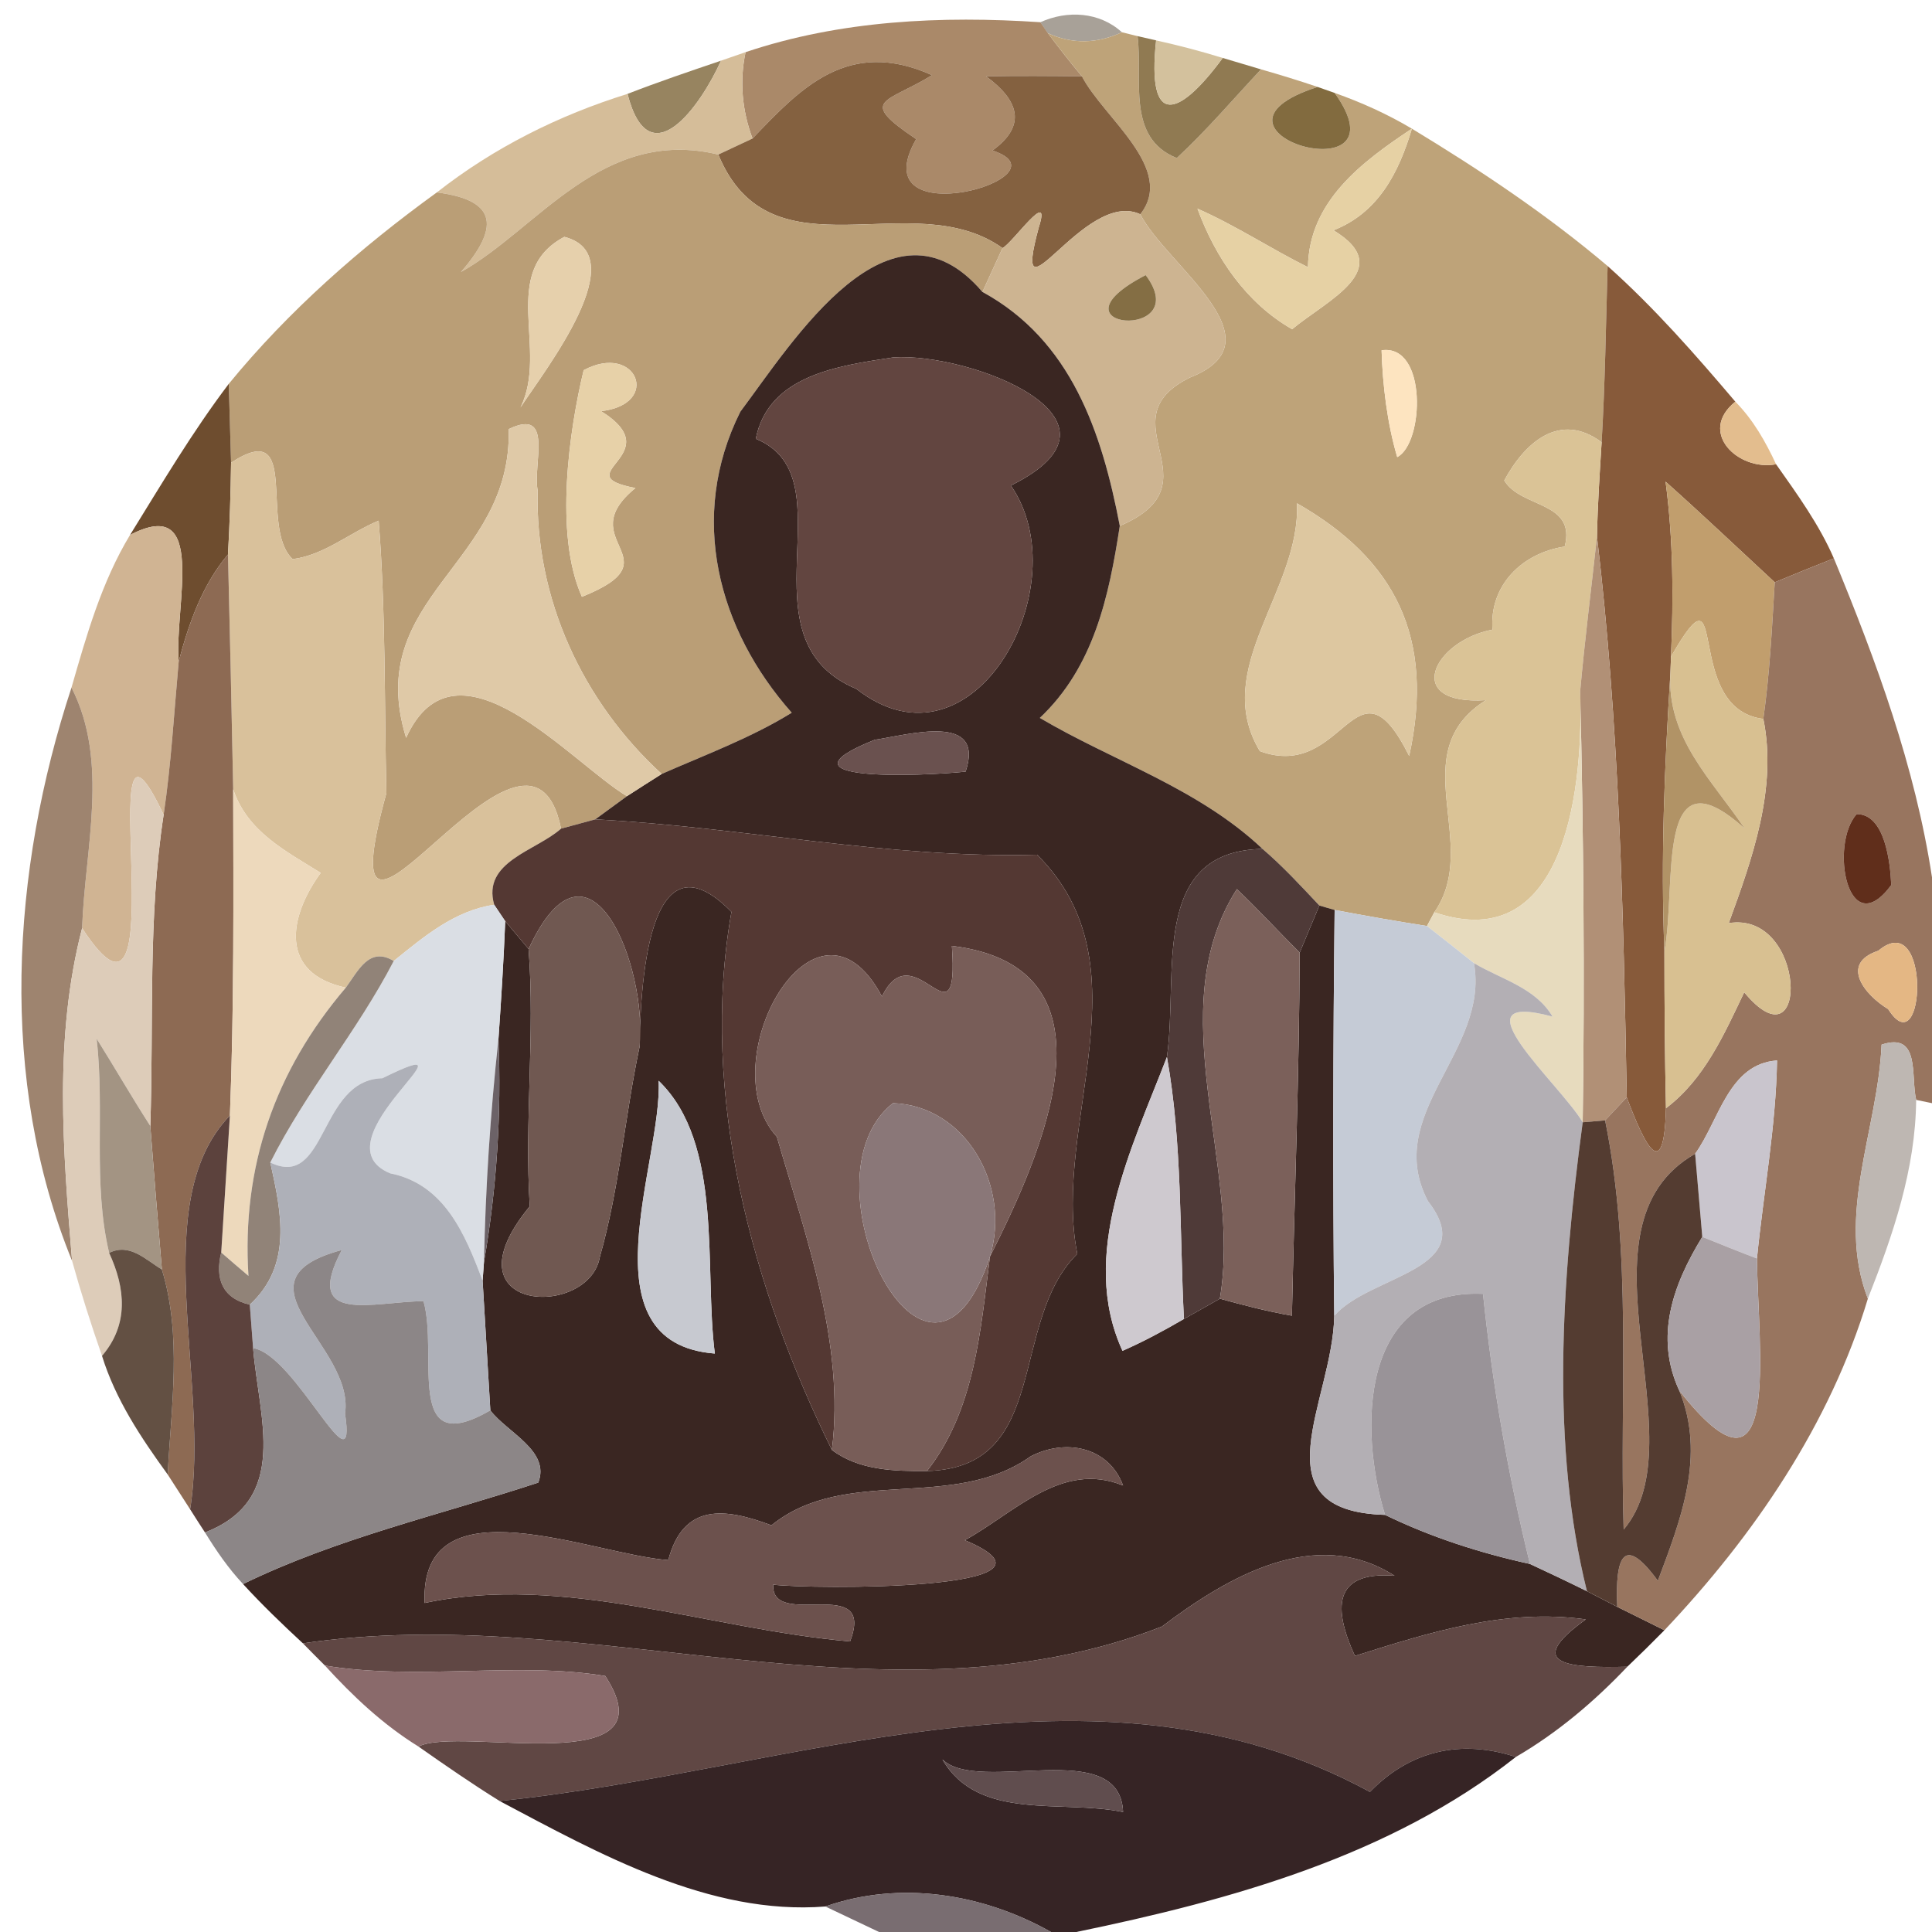 <svg width="100pt" height="100pt" viewBox="0 0 100 100" xmlns="http://www.w3.org/2000/svg"><path fill="#a88766" opacity=".98" d="M38.59 2.7C43.5 1.05 48.73.81 53.85 1.15l.39.57c.57.76 1.15 1.5 1.76 2.23-1.66-.02-3.31-.03-4.96 0 1.66 1.22 2.15 2.52.33 3.84 4.21 1.38-6.88 4.54-3.95-.59-3.08-2.07-1.54-1.85.82-3.31-4.36-1.96-6.82.7-9.29 3.28-.54-1.45-.68-2.96-.36-4.47z"/><path fill="#4a3c29" opacity=".48" d="M53.85 1.15c1.39-.63 3.06-.54 4.22.52-1.29.6-2.57.62-3.83.05l-.39-.57z"/><path fill="#bea379" d="M54.24 1.72c1.26.57 2.54.55 3.83-.05l.81.2c.28 2.22-.6 5.26 2.03 6.31 1.55-1.44 2.92-3.05 4.36-4.59.98.28 1.96.58 2.93.91-7.18 2.31 4.78 5.74.88.31 1.39.49 2.74 1.1 4 1.85-2.59 1.72-5.33 3.76-5.38 7.17-1.93-.96-3.74-2.16-5.72-3.03.93 2.53 2.52 4.88 4.9 6.24 1.78-1.49 5.46-3.12 2.14-5.12 2.32-.91 3.38-2.98 4.06-5.26 3.53 2.14 6.98 4.44 10.13 7.11-.09 3.04-.13 6.08-.31 9.12-2.16-1.61-3.98.01-5.04 1.98.88 1.45 3.73 1.06 3.13 3.42-2.2.33-3.91 2-3.74 4.3-3.07.58-4.69 3.93-.34 3.65-4.34 2.74-.2 7.43-2.67 10.98l-.38.71c-1.6-.25-3.19-.53-4.78-.83l-.79-.23c-.95-1.01-1.89-2.03-2.94-2.93-3.31-3.13-7.69-4.52-11.53-6.78 2.8-2.64 3.58-6.29 4.14-9.94 5.19-2.21-.87-5.46 3.63-7.68 4.83-1.9-1.21-5.8-2.57-8.45 1.86-2.35-1.92-5-3.02-7.14-.61-.73-1.19-1.47-1.76-2.23m17.27 16.41c.05 1.77.29 3.78.81 5.53 1.39-.71 1.57-5.87-.81-5.53m-4.38 7.92c.2 4.51-4.49 8.55-1.92 12.83 4.4 1.61 4.95-5.31 7.73.25 1.34-6.14-.73-10.18-5.81-13.08z"/><path fill="#907a52" d="M58.88 1.87l.96.22c-.49 4.56 1.17 4 3.45.91.5.15 1.49.44 1.98.59-1.44 1.54-2.81 3.15-4.36 4.59-2.63-1.05-1.75-4.09-2.03-6.31z"/><path fill="#d0bd97" opacity=".94" d="M59.84 2.09c1.17.26 2.32.56 3.45.91-2.28 3.09-3.94 3.65-3.45-.91z"/><path fill="#978460" d="M32.48 4.86c1.59-.62 3.22-1.17 4.84-1.72-1.04 2.31-3.71 6.13-4.84 1.72z"/><path fill="#d4bc97" opacity=".98" d="M37.32 3.14c.32-.11.96-.33 1.27-.44-.32 1.51-.18 3.02.36 4.47-.44.21-1.33.62-1.77.83-6.02-1.45-9.33 3.84-13.32 6.08 1.91-2.21 2.01-3.71-1.25-4.12 2.94-2.31 6.3-3.99 9.87-5.1 1.13 4.41 3.8.59 4.84-1.72z"/><path fill="#846140" d="M38.95 7.17c2.47-2.58 4.93-5.24 9.29-3.28-2.36 1.46-3.9 1.24-.82 3.31-2.93 5.13 8.16 1.97 3.95.59 1.82-1.32 1.33-2.62-.33-3.84 1.65-.03 3.3-.02 4.96 0 1.1 2.14 4.88 4.79 3.02 7.14-2.9-1.36-6.76 6.21-5.25.67.67-2.11-1.34.8-1.88 1.08C47.19 9.5 39.9 14.58 37.18 8c.44-.21 1.33-.62 1.77-.83z"/><path fill="#826b3f" d="M69.08 4.81c3.9 5.43-8.06 2-.88-.31l.88.31z"/><path fill="#ba9e76" d="M23.86 14.08c3.99-2.24 7.3-7.53 13.32-6.08 2.72 6.58 10.01 1.5 14.71 4.84-.26.56-.78 1.7-1.04 2.27-4.76-5.57-9.79 2.54-12.53 6.2-2.72 5.44-1.16 11.27 2.66 15.58-2.12 1.31-4.46 2.17-6.73 3.17-4.08-3.73-6.57-9.07-6.42-14.68-.27-1.33.87-4.31-1.5-3.17.19 7.03-7.57 8.65-5.31 15.98 2.58-5.69 8.55 1.3 11.43 3.02l-1.64 1.2c-.44.12-1.32.36-1.77.48-1.72-8.46-12.55 10.89-9.04-1.84-.11-4.7-.03-9.41-.4-14.1-1.5.62-2.81 1.78-4.45 1.99-1.78-1.65.5-7.41-3.19-4.99l-.12-4.08c3.1-3.79 6.82-7.05 10.77-9.91 3.26.41 3.16 1.91 1.25 4.12m5.35-1.82c-3.43 1.82-.79 5.84-2.27 8.83 1.31-2 5.93-7.89 2.27-8.83m1 6.9c-.74 3.07-1.54 8.5-.09 11.73 4.95-1.98-.61-2.87 2.77-5.63-3.73-.71 1.87-1.7-1.78-3.98 3.15-.35 1.84-3.58-.9-2.12z"/><path fill="#e6d1a4" d="M67.7 13.83c.05-3.41 2.79-5.45 5.38-7.17-.68 2.28-1.74 4.35-4.06 5.26 3.32 2-.36 3.63-2.14 5.12-2.38-1.36-3.97-3.71-4.9-6.24 1.98.87 3.79 2.07 5.72 3.03z"/><path fill="#cdb491" d="M51.89 12.84c.54-.28 2.55-3.19 1.88-1.08-1.51 5.54 2.35-2.03 5.25-.67 1.36 2.65 7.4 6.55 2.57 8.45-4.5 2.22 1.56 5.47-3.63 7.68-.93-4.85-2.51-9.6-7.11-12.11.26-.57.78-1.71 1.04-2.27m7.41 1.4c-5.41 2.8 2.59 3.46 0 0z"/><path fill="#e6d0ac" d="M29.21 12.26c3.66.94-.96 6.83-2.27 8.83 1.48-2.99-1.16-7.01 2.27-8.83z"/><path fill="#3a2622" d="M38.32 21.31c2.74-3.66 7.77-11.77 12.53-6.2 4.6 2.51 6.18 7.26 7.11 12.11-.56 3.65-1.34 7.3-4.14 9.94 3.84 2.26 8.22 3.65 11.53 6.78-5.88.11-4.34 6.51-4.95 10.77-1.82 4.72-4.58 10.24-2.3 15.21 1.09-.48 2.15-1.05 3.18-1.65.47-.26 1.4-.79 1.86-1.05 1.23.34 2.47.66 3.73.88.13-6.26.38-12.53.4-18.79.25-.61.77-1.83 1.02-2.44l.79.23c-.08 7-.1 14.01-.02 21.01-.07 4.41-4.09 10.1 2.63 10.3 2.39 1.16 4.91 1.97 7.5 2.54.99.46 1.98.93 2.95 1.41.4.21 1.18.61 1.57.81.61.3 1.83.91 2.44 1.21-.63.64-1.27 1.27-1.92 1.89-2.93.07-5.47-.07-2.15-2.45-4.16-.58-8.08.67-11.95 1.89-1.09-2.37-1.21-4.4 2.05-4.15-4.1-2.62-8.65.07-12.04 2.63-14.24 5.57-29.71-1.33-44.46.87-1.07-.99-2.12-2-3.1-3.07 4.86-2.37 10.17-3.57 15.28-5.25.64-1.65-1.62-2.6-2.48-3.74l-.4-6.71.07-.96c.66-3.82.91-7.67.75-11.55.14-2.03.27-4.07.35-6.1.3.36.91 1.08 1.21 1.44.34 4.43-.22 8.88.06 13.32-4.56 5.52 3.08 5.85 3.63 2.61 1.01-3.54 1.29-7.25 2.05-10.85.05-2.78.34-11.52 4.76-7-1.68 9.5 1.13 19.61 5.2 27.85 1.41 1.06 3.23 1.1 4.92 1.09 6.45-.17 4.2-7.7 7.78-11.24-1.34-6.78 3.72-14.89-2.08-20.66-7.7.21-15.22-1.43-22.87-1.83l1.64-1.2c.45-.29 1.35-.87 1.8-1.15 2.27-1 4.61-1.86 6.73-3.17-3.82-4.31-5.38-10.14-2.66-15.58m7.91-2.81c-2.8.43-6.45.9-7.11 4.21 4.92 2.02-.98 10.36 5.21 12.95 6.07 4.75 11.56-5.4 7.99-10.53 6.95-3.43-2.16-6.9-6.09-6.63m-.95 19.79c-5.51 2.2 2.39 1.89 4.7 1.65 1.03-3.09-2.96-1.9-4.7-1.65M34.09 55.94c.21 4.15-3.99 13.58 2.91 14.12-.57-4.41.47-10.87-2.91-14.12m19.26 19.44c-4.05 2.88-9.58.46-13.42 3.57-2.42-.91-4.56-1.16-5.34 1.8-3.9-.28-12.89-4.22-12.61 2.22 7.22-1.54 14.74 1.36 22.02 1.99 1.35-3.54-4.09-.57-3.98-2.94 1.82.24 16.24.36 9.92-2.3 2.57-1.41 5.01-4.13 8.19-2.83-.75-2.02-2.99-2.44-4.78-1.51z"/><path fill="#846e44" d="M59.3 14.24c2.59 3.46-5.41 2.8 0 0z"/><path fill="#875a3a" d="M83.21 13.77c2.4 2.14 4.53 4.57 6.61 7.02-1.97 1.59.16 3.61 2.11 3.24 1.1 1.56 2.23 3.12 2.99 4.87-1.02.4-2.04.82-3.06 1.24-1.88-1.74-3.74-3.51-5.65-5.21.4 3.01.41 6.04.28 9.06l-.03.85c-.3 4.79-.51 9.59-.31 14.39 0 2.71.02 5.42.08 8.13-.1 3.97-1.1 1.91-2.03-.56-.17-9.7-.4-19.39-1.54-29.03.03-1.63.14-3.25.24-4.88.18-3.04.22-6.08.31-9.12z"/><path fill="#624540" d="M46.23 18.5c3.93-.27 13.04 3.2 6.09 6.63 3.57 5.13-1.92 15.28-7.99 10.53-6.19-2.59-.29-10.93-5.21-12.95.66-3.31 4.31-3.78 7.11-4.21z"/><path fill="#fde4c0" d="M71.51 18.13c2.38-.34 2.2 4.82.81 5.53-.52-1.75-.76-3.76-.81-5.53z"/><path fill="#e7d1a8" d="M30.21 19.16c2.74-1.46 4.05 1.77.9 2.12 3.65 2.28-1.95 3.27 1.78 3.98-3.38 2.76 2.18 3.65-2.77 5.63-1.45-3.23-.65-8.66.09-11.73z"/><path fill="#6a482a" opacity=".97" d="M6.73 27.69c1.64-2.65 3.23-5.34 5.11-7.82l.12 4.08c-.02 1.58-.07 3.16-.16 4.75-1.34 1.59-2.02 3.55-2.55 5.53-.24-2.87 1.54-8.66-2.52-6.54z"/><path fill="#e2ba89" opacity=".96" d="M91.93 24.03c-1.95.37-4.08-1.65-2.11-3.24.92.93 1.56 2.06 2.11 3.24z"/><path fill="#dfc9a7" d="M26.33 22.21c2.37-1.14 1.23 1.84 1.5 3.17-.15 5.61 2.34 10.95 6.42 14.68-.45.28-1.35.86-1.8 1.15-2.88-1.72-8.85-8.71-11.43-3.02-2.26-7.33 5.5-8.95 5.31-15.98z"/><path fill="#dac396" d="M77.86 24.87c1.06-1.97 2.88-3.59 5.04-1.98-.1 1.63-.21 3.25-.24 4.88-.29 2.67-.63 5.33-.87 8 .16 4.57-.58 13.83-7.55 11.45 2.47-3.55-1.67-8.24 2.67-10.98-4.35.28-2.73-3.07.34-3.65-.17-2.3 1.54-3.97 3.74-4.3.6-2.36-2.25-1.97-3.13-3.42z"/><path fill="#d9c19b" d="M11.96 23.95c3.69-2.42 1.41 3.34 3.19 4.99 1.64-.21 2.95-1.37 4.45-1.99.37 4.69.29 9.4.4 14.1-3.51 12.73 7.32-6.62 9.04 1.84-1.3 1.16-4.1 1.7-3.46 3.94-2.05.3-3.64 1.65-5.2 2.91-1.27-.77-1.84.51-2.48 1.38-3.45-.74-2.98-3.64-1.3-5.94-1.81-1.13-3.81-2.14-4.53-4.33-.08-4.05-.17-8.1-.27-12.15.09-1.59.14-3.17.16-4.75z"/><path fill="#c19e6d" d="M86.21 24.93c1.91 1.7 3.77 3.47 5.65 5.21-.14 2.36-.26 4.73-.59 7.07-4.25-.51-1.68-8.63-4.78-3.22.13-3.02.12-6.05-.28-9.06z"/><path fill="#ddc7a0" d="M67.13 26.05c5.08 2.9 7.15 6.94 5.81 13.08-2.78-5.56-3.33 1.36-7.73-.25-2.57-4.28 2.12-8.32 1.92-12.83z"/><path fill="#d0b493" d="M6.73 27.69c4.06-2.12 2.28 3.67 2.52 6.54-.24 2.65-.39 5.31-.78 7.94-4-8.46.96 13.83-4.22 5.87.14-4.11 1.42-8.61-.55-12.45.78-2.71 1.56-5.47 3.03-7.9z"/><path fill="#b19076" d="M81.79 35.77c.24-2.67.58-5.33.87-8 1.14 9.64 1.37 19.33 1.54 29.03-.28.3-.84.89-1.12 1.19l-1.16.1c.11-7.44.04-14.88-.13-22.32z"/><path fill="#8d6a53" d="M9.25 34.23c.53-1.98 1.21-3.94 2.55-5.53.1 4.05.19 8.1.27 12.15.01 5.63.05 11.26-.17 16.89-4.34 4.49-1 13.78-2.06 20.38l-1.16-1.8c.18-3.54.75-7.16-.3-10.61-.21-2.48-.41-4.96-.6-7.43.18-5.37-.13-10.78.69-16.11.39-2.63.54-5.29.78-7.94z"/><path fill="#98755f" d="M91.86 30.14c1.02-.42 2.04-.84 3.06-1.24 2.2 5.33 4.21 10.79 5.08 16.51V57.1l-.82-.17c-.29-1.25.23-3.53-1.79-2.86-.19 4.41-2.38 8.82-.71 13.15-1.96 6.5-5.9 12.27-10.53 17.16-.61-.3-1.83-.91-2.44-1.21-.12-2.64.35-3.75 2.1-1.35 1.19-3.17 2.49-6.48 1.11-9.84 5.33 6.76 4.07-2.2 4.02-6.84.34-3.42.98-6.81 1.04-10.25-2.51.17-3 3.11-4.24 4.83-6.6 3.76.27 14.77-3.7 19.45-.22-7.06.46-14.2-.96-21.18.28-.3.84-.89 1.12-1.19.93 2.47 1.93 4.53 2.03.56 1.99-1.5 3.01-3.82 4.05-6 3.4 4.11 3.25-4.23-.8-3.58 1.22-3.34 2.52-6.98 1.79-10.57.33-2.34.45-4.71.59-7.07m4.24 12c-1.41 1.57-.47 6.73 1.79 3.67-.05-1.19-.33-3.68-1.79-3.67m1.12 7.07c-2.02.67-.69 2.3.51 3.02 1.93 3.05 2.25-5.34-.51-3.02z"/><path fill="#d8c091" d="M86.49 33.99c3.1-5.41.53 2.71 4.78 3.22.73 3.59-.57 7.23-1.79 10.57 4.05-.65 4.2 7.69.8 3.58-1.04 2.18-2.06 4.5-4.05 6-.06-2.71-.08-5.42-.08-8.13.65-3.43-.53-10.57 4.15-6.35-1.7-2.53-4.04-4.68-3.84-8.04l.03-.85z"/><path fill="#b19366" d="M86.15 49.23c-.2-4.8.01-9.6.31-14.39-.2 3.36 2.14 5.51 3.84 8.04-4.68-4.22-3.5 2.92-4.15 6.35z"/><path fill="#9a7f69" opacity=".96" d="M3.73 65.26C-.09 55.9.58 45.07 3.7 35.59c1.97 3.84.69 8.34.55 12.45-1.47 5.67-.99 11.47-.52 17.22z"/><path fill="#e7dbbe" d="M74.24 47.22c6.97 2.38 7.71-6.88 7.55-11.45.17 7.44.24 14.88.13 22.32-1.13-1.94-6.82-6.89-1.56-5.47-.88-1.5-2.66-1.93-4.07-2.77-.81-.65-1.62-1.29-2.43-1.92l.38-.71z"/><path fill="#6a514f" d="M45.28 38.29c1.74-.25 5.73-1.44 4.7 1.65-2.31.24-10.21.55-4.7-1.65z"/><path fill="#ddccb9" d="M4.25 48.04c5.18 7.96.22-14.33 4.22-5.87-.82 5.33-.51 10.74-.69 16.11-.96-1.49-1.84-3.02-2.78-4.52.43 3.66-.21 7.48.65 11.09.85 1.84 1.02 3.71-.37 5.33-.57-1.63-1.09-3.27-1.55-4.92-.47-5.75-.95-11.55.52-17.22z"/><path fill="#edd9bc" d="M12.07 40.85c.72 2.19 2.72 3.2 4.53 4.33-1.68 2.3-2.15 5.2 1.3 5.94-3.67 4.3-5.4 9.28-5.04 14.92-.35-.3-1.06-.9-1.41-1.21.11-1.77.34-5.32.45-7.09.22-5.63.18-11.26.17-16.89z"/><path fill="#543833" d="M29.04 42.89c.45-.12 1.33-.36 1.77-.48 7.65.4 15.17 2.04 22.87 1.83 5.8 5.77.74 13.88 2.08 20.66-3.58 3.54-1.33 11.07-7.78 11.24 2.48-3.16 2.77-7.27 3.26-11.1 2.68-5.31 7.04-14.98-1.97-16.08.39 5.55-1.96-.82-3.62 2.62-3.43-6.46-8.94 3.41-5.44 7.26 1.51 5.19 3.53 10.73 2.85 16.21-4.07-8.24-6.88-18.35-5.2-27.85-4.42-4.52-4.71 4.22-4.76 7 .44-4.12-2.58-11.94-5.74-5.08-.3-.36-.91-1.08-1.21-1.44l-.57-.85c-.64-2.24 2.16-2.78 3.46-3.94z"/><path fill="#602e1b" d="M96.1 42.14c1.46-.01 1.74 2.48 1.79 3.67-2.26 3.06-3.2-2.1-1.79-3.67z"/><path fill="#4f3a38" d="M60.4 54.71c.61-4.26-.93-10.66 4.95-10.77 1.05.9 1.99 1.92 2.94 2.93-.25.61-.77 1.83-1.02 2.44-1.09-1.09-2.14-2.23-3.25-3.29-4.01 6.28.28 14.38-.88 21.2-.46.26-1.39.79-1.86 1.05-.23-4.52-.08-9.09-.88-13.56z"/><path fill="#705851" d="M27.36 49.12c3.16-6.86 6.18.96 5.74 5.08-.76 3.6-1.04 7.31-2.05 10.85-.55 3.24-8.19 2.91-3.63-2.61-.28-4.44.28-8.89-.06-13.32z"/><path fill="#7b605a" d="M64.02 46.02c1.11 1.06 2.16 2.2 3.25 3.29-.02 6.26-.27 12.53-.4 18.79-1.26-.22-2.5-.54-3.73-.88 1.16-6.82-3.13-14.92.88-21.2z"/><path fill="#dadee4" d="M20.38 49.74c1.56-1.26 3.15-2.61 5.2-2.91l.57.85c-.08 2.03-.21 4.07-.35 6.1-.42 3.84-.67 7.69-.75 11.55l-.07.96c-.91-2.42-1.98-5-4.79-5.56-3.98-1.66 5.15-7.65-.4-4.92-3.3.08-2.85 5.79-5.8 4.36 1.83-3.65 4.51-6.8 6.39-10.43z"/><path fill="#c5cbd6" d="M69.08 47.1c1.59.3 3.18.58 4.78.83.81.63 1.62 1.27 2.43 1.92.82 4.56-4.75 7.79-2.38 12.32 2.78 3.58-3.03 3.81-4.85 5.94-.08-7-.06-14.01.02-21.01z"/><path fill="#918378" d="M17.9 51.12c.64-.87 1.21-2.15 2.48-1.38-1.88 3.63-4.56 6.78-6.39 10.43.58 2.6 1.15 5.32-1.06 7.36-1.44-.33-1.81-1.37-1.48-2.7.35.31 1.06.91 1.41 1.21-.36-5.64 1.37-10.62 5.04-14.92z"/><path fill="#785d58" d="M40.21 58.84c-3.5-3.85 2.01-13.72 5.44-7.26 1.66-3.44 4.01 2.93 3.62-2.62 9.01 1.1 4.65 10.77 1.97 16.08 1.11-3.68-1.28-7.82-5.02-7.94-4.92 3.86 1.82 17.68 5.02 7.94-.49 3.83-.78 7.94-3.26 11.1-1.69.01-3.51-.03-4.92-1.09.68-5.48-1.34-11.02-2.85-16.21z"/><path fill="#e4b784" d="M97.22 49.21c2.76-2.32 2.44 6.07.51 3.02-1.2-.72-2.53-2.35-.51-3.02z"/><path fill="#b3afb4" d="M76.29 49.85c1.41.84 3.19 1.27 4.07 2.77-5.26-1.42.43 3.53 1.56 5.47-1.12 8.35-1.64 16.79.22 24.27-.97-.48-1.96-.95-2.95-1.41-1.13-4.6-1.94-9.26-2.43-13.98-6.38-.29-6.43 7.06-5.07 11.44-6.72-.2-2.7-5.89-2.63-10.3 1.82-2.13 7.63-2.36 4.85-5.94-2.37-4.53 3.2-7.76 2.38-12.32z"/><path fill="#a39483" d="M5 53.76c.94 1.5 1.82 3.03 2.78 4.52.19 2.47.39 4.95.6 7.43-.85-.51-1.67-1.39-2.73-.86-.86-3.61-.22-7.43-.65-11.09z"/><path fill="#6c6267" d="M25.05 65.33c.08-3.86.33-7.71.75-11.55.16 3.88-.09 7.73-.75 11.55z"/><path fill="#bdb5b0" opacity=".98" d="M97.39 54.07c2.02-.67 1.5 1.61 1.79 2.86-.03 3.59-1.2 6.99-2.5 10.29-1.67-4.33.52-8.74.71-13.15z"/><path fill="#aeb0b8" d="M19.79 55.81c5.55-2.73-3.58 3.26.4 4.92 2.81.56 3.88 3.14 4.79 5.56l.4 6.71c-4.49 2.6-2.67-2.87-3.46-5.65-2.58.01-6.3 1.27-4.23-2.65-5.96 1.61.69 4.94.17 8.47.63 4.24-2.56-3.06-4.76-3.39-.04-.56-.13-1.69-.17-2.25 2.21-2.04 1.64-4.76 1.06-7.36 2.95 1.43 2.5-4.28 5.8-4.36z"/><path fill="#cec9cf" d="M60.4 54.71c.8 4.47.65 9.04.88 13.56-1.03.6-2.09 1.17-3.18 1.65-2.28-4.97.48-10.49 2.3-15.21z"/><path fill="#c9c5cd" d="M87.74 59.72c1.24-1.72 1.73-4.66 4.24-4.83-.06 3.44-.7 6.83-1.04 10.25-.95-.36-1.89-.74-2.83-1.12-.12-1.43-.25-2.87-.37-4.3z"/><path fill="#c7c9d0" d="M34.09 55.94c3.38 3.25 2.34 9.71 2.91 14.12-6.9-.54-2.7-9.97-2.91-14.12z"/><path fill="#8a7778" d="M46.22 57.1c3.74.12 6.13 4.26 5.02 7.94-3.2 9.74-9.94-4.08-5.02-7.94z"/><path fill="#5c423d" d="M9.84 78.12c1.06-6.6-2.28-15.89 2.06-20.38-.11 1.77-.34 5.32-.45 7.09-.33 1.33.04 2.37 1.48 2.7.04.56.13 1.69.17 2.25.3 3.63 1.92 7.83-2.49 9.54-.2-.3-.58-.9-.77-1.2z"/><path fill="#543c31" d="M81.92 58.09l1.16-.1c1.42 6.98.74 14.12.96 21.18 3.97-4.68-2.9-15.69 3.7-19.45.12 1.43.25 2.87.37 4.3-1.51 2.46-2.49 5.16-1.19 7.96 1.38 3.36.08 6.67-1.11 9.84-1.75-2.4-2.22-1.29-2.1 1.35-.39-.2-1.17-.6-1.57-.81-1.86-7.48-1.34-15.92-.22-24.27z"/><path fill="#5d493c" opacity=".96" d="M5.65 64.85c1.06-.53 1.88.35 2.73.86 1.05 3.45.48 7.07.3 10.61-1.38-1.9-2.7-3.88-3.4-6.14 1.39-1.62 1.22-3.49.37-5.33z"/><path fill="#a9a0a4" d="M88.11 64.02c.94.38 1.88.76 2.83 1.12.05 4.64 1.31 13.6-4.02 6.84-1.3-2.8-.32-5.5 1.19-7.96z"/><path fill="#8c8687" d="M17.86 73.17c.52-3.53-6.13-6.86-.17-8.47-2.07 3.92 1.65 2.66 4.23 2.65.79 2.78-1.03 8.25 3.46 5.65.86 1.14 3.12 2.09 2.48 3.74-5.11 1.68-10.42 2.88-15.28 5.25-.76-.81-1.39-1.73-1.97-2.67 4.41-1.71 2.79-5.91 2.49-9.54 2.2.33 5.39 7.63 4.76 3.39z"/><path fill="#999398" d="M71.69 78.41c-1.36-4.38-1.31-11.73 5.07-11.44.49 4.72 1.3 9.38 2.43 13.98-2.59-.57-5.11-1.38-7.5-2.54z"/><path fill="#6c514d" d="M53.35 75.38c1.79-.93 4.03-.51 4.78 1.51-3.18-1.3-5.62 1.42-8.19 2.83 6.32 2.66-8.1 2.54-9.92 2.3-.11 2.37 5.33-.6 3.98 2.94-7.28-.63-14.8-3.53-22.02-1.99-.28-6.44 8.71-2.5 12.61-2.22.78-2.96 2.92-2.71 5.34-1.8 3.84-3.11 9.37-.69 13.42-3.57z"/><path fill="#604744" d="M60.14 84.19c3.39-2.56 7.94-5.25 12.04-2.63-3.26-.25-3.14 1.78-2.05 4.15 3.87-1.22 7.79-2.47 11.95-1.89-3.32 2.38-.78 2.52 2.15 2.45-1.71 1.8-3.62 3.42-5.77 4.67-2.83-.93-5.47-.34-7.55 1.81-14.25-7.76-30.05-1.05-45.05.47-1.43-.89-2.82-1.85-4.2-2.82 2.13-1.1 13.23 1.85 9.67-3.65-4.54-.76-9.76.25-14.51-.54-.29-.29-.86-.86-1.14-1.15 14.75-2.2 30.22 4.7 44.46-.87z"/><path fill="#8a6a6b" d="M16.82 86.21c4.75.79 9.97-.22 14.51.54 3.56 5.5-7.54 2.55-9.67 3.65-1.83-1.13-3.4-2.61-4.84-4.19z"/><path fill="#362425" d="M25.86 93.22c15-1.52 30.8-8.23 45.05-.47 2.08-2.15 4.72-2.74 7.55-1.81-6.51 5.14-14.77 7.41-22.75 9.06H54.4c-3.52-1.99-7.82-2.68-11.68-1.32-5.98.47-11.69-2.72-16.86-5.46m22.92-2.15c1.86 3.21 6.16 2.06 9.35 2.72-.16-3.98-7.45-.88-9.35-2.72z"/><path fill="#604d4e" d="M48.78 91.07c1.9 1.84 9.19-1.26 9.35 2.72-3.19-.66-7.49.49-9.35-2.72z"/><path fill="#706367" opacity=".93" d="M42.72 98.68c3.86-1.36 8.16-.67 11.68 1.32h-8.9c-.7-.33-2.09-.99-2.78-1.32z"/></svg>